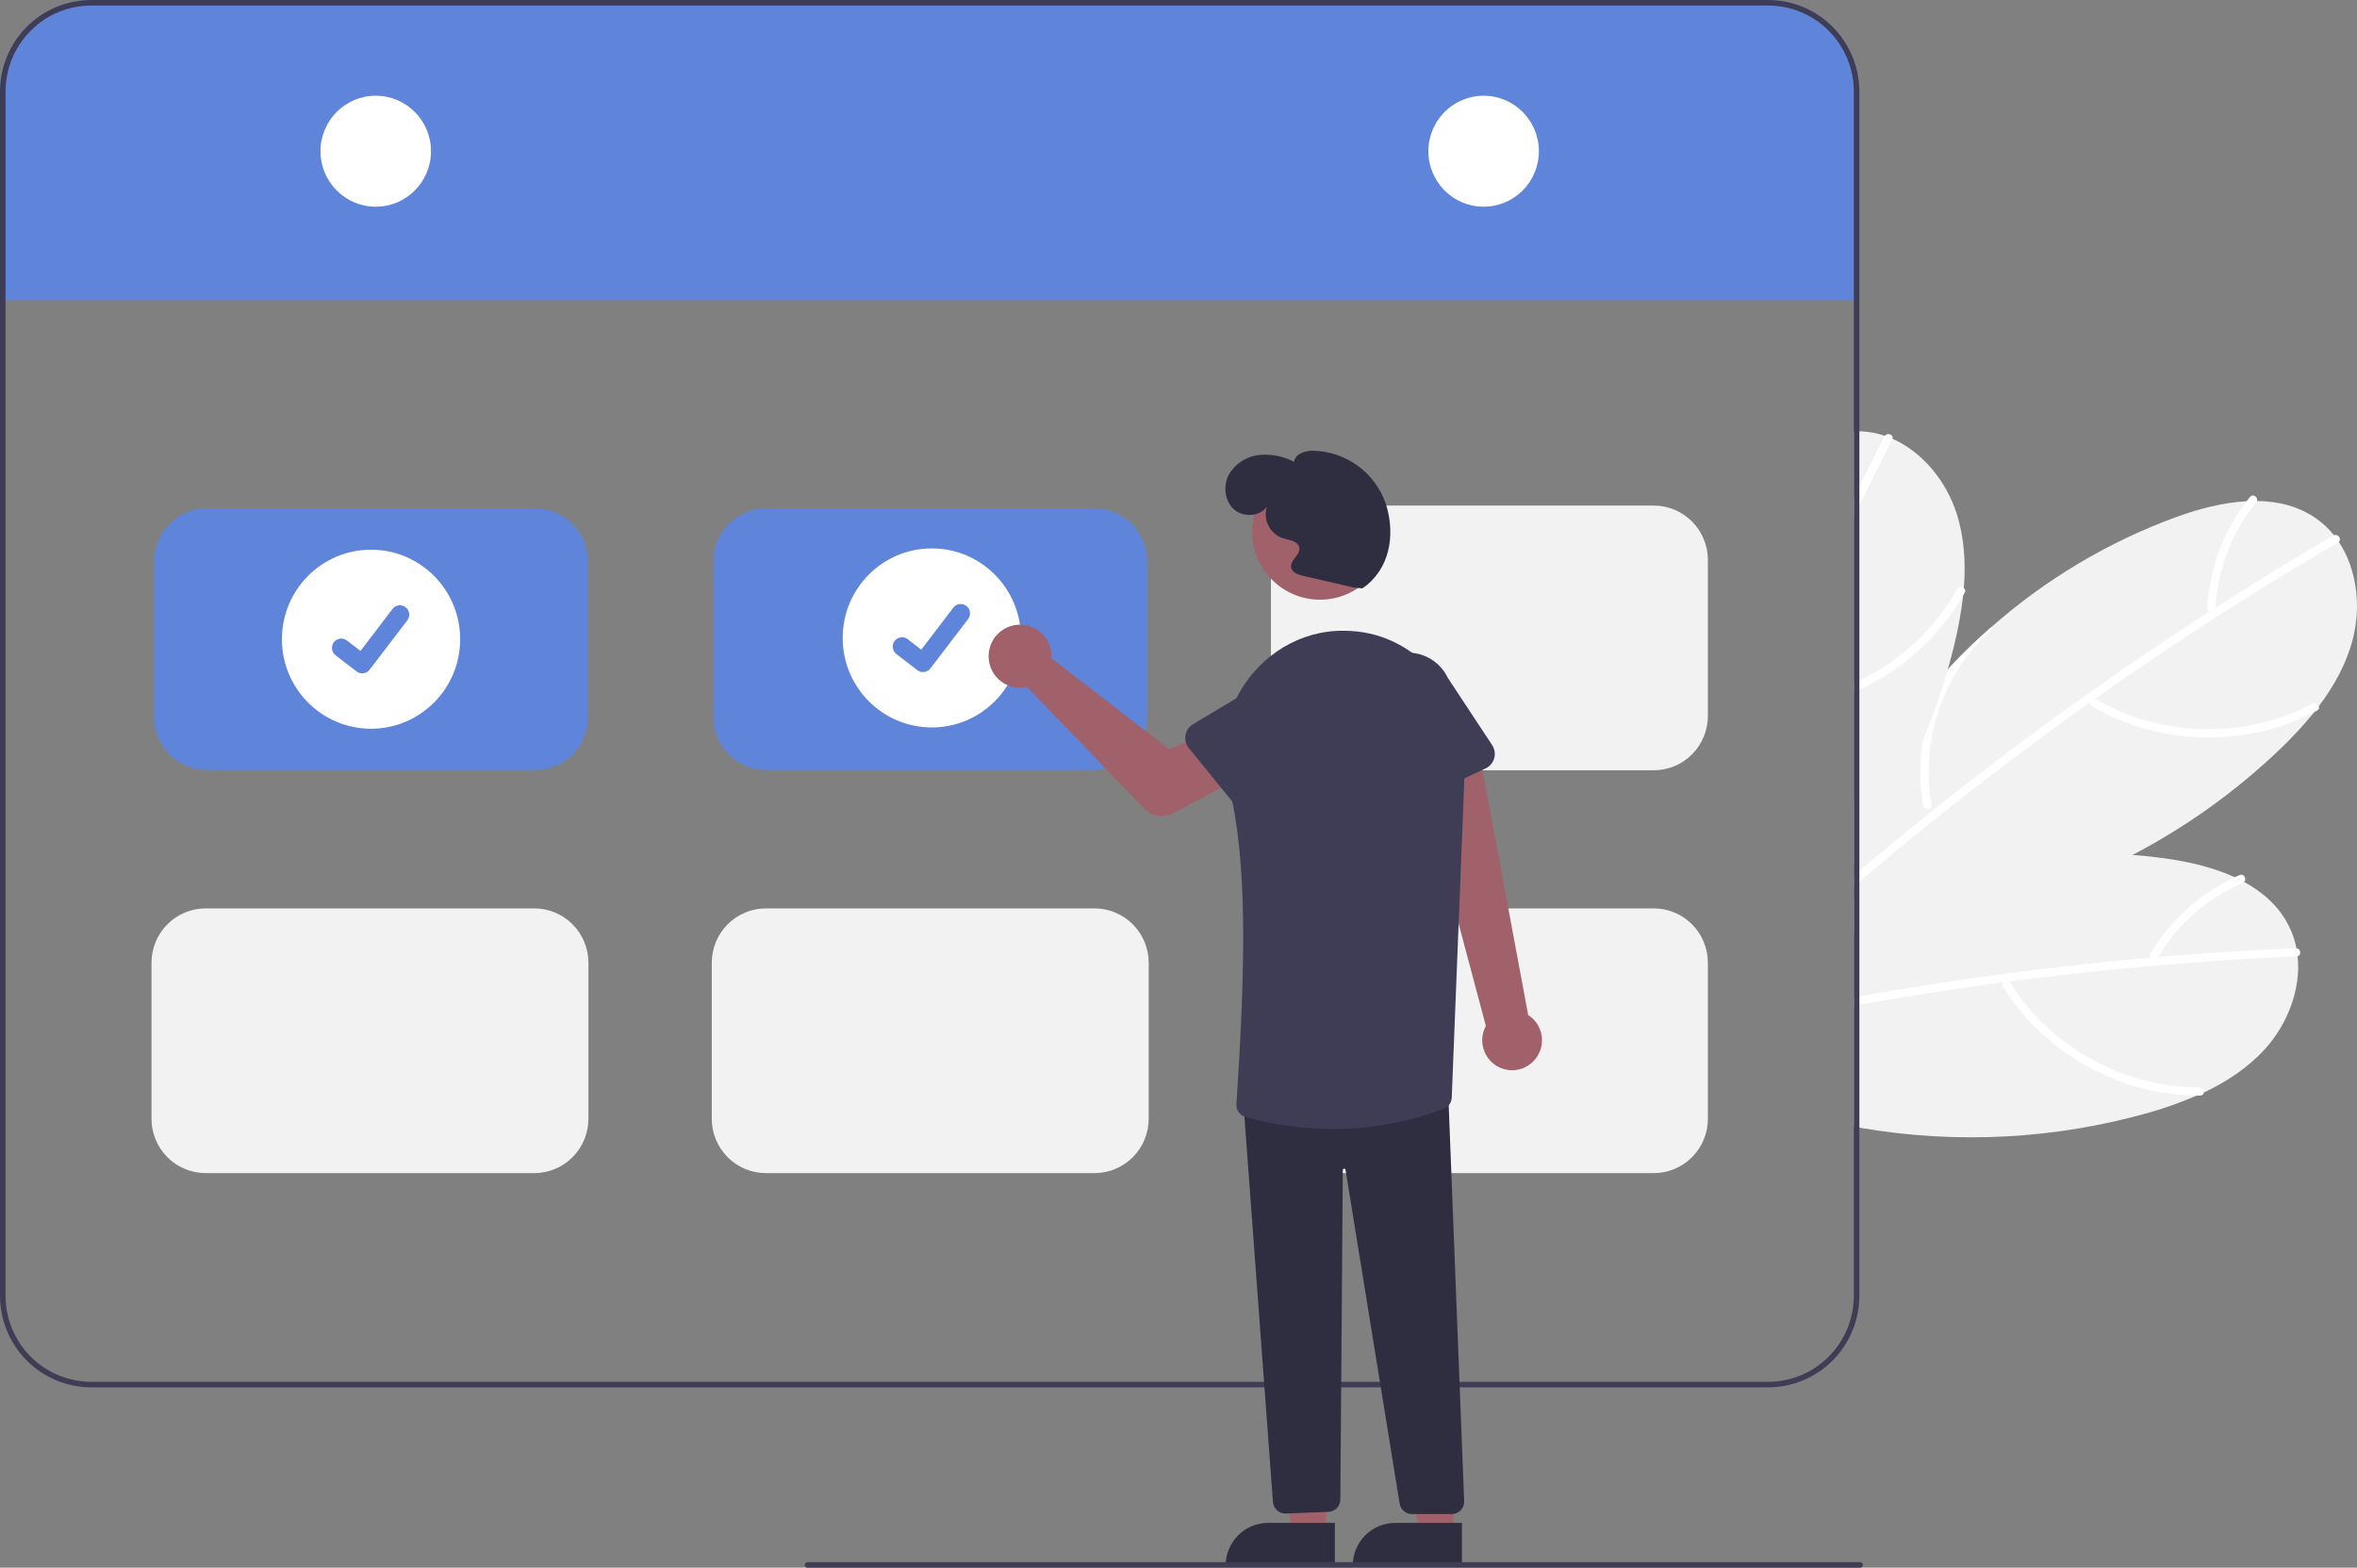 <svg width="209" height="139" viewBox="0 0 209 139" fill="none" xmlns="http://www.w3.org/2000/svg">
<rect x="0" y="0" width="209" height="139" fill="#808080" stroke="none"/>
<g clip-path="url(#clip0_2:19808)">
<path d="M200.831 93.022C199.321 94.677 197.45 95.91 195.419 96.867H195.416C195.225 96.958 195.034 97.047 194.841 97.13H194.838L194.836 97.133L194.833 97.13H194.831C194.831 97.13 194.831 97.131 194.831 97.131C194.831 97.132 194.83 97.132 194.83 97.132C194.83 97.132 194.83 97.132 194.829 97.132C194.829 97.133 194.829 97.133 194.828 97.133H194.826L194.824 97.13C194.821 97.133 194.821 97.133 194.819 97.13L194.816 97.133L194.814 97.13H194.811C194.809 97.133 194.809 97.133 194.806 97.13H194.804C193.445 97.721 192.048 98.222 190.624 98.631C182.251 101.017 173.45 101.478 164.874 99.982C164.71 99.952 164.548 99.922 164.384 99.893V79.939C164.546 79.87 164.71 79.801 164.874 79.734C165.945 79.289 167.029 78.88 168.125 78.507C169.703 77.965 171.303 77.501 172.924 77.114C178.216 75.828 183.675 75.385 189.103 75.8C190.09 75.874 191.075 75.981 192.058 76.12C194.113 76.408 196.269 76.91 198.165 77.781H198.168C198.444 77.911 198.716 78.047 198.986 78.192C200.671 79.109 202.092 80.371 202.959 82.101C203.271 82.722 203.495 83.384 203.626 84.067V84.072C203.675 84.308 203.709 84.546 203.736 84.783C204.045 87.695 202.842 90.812 200.831 93.022Z" fill="#F2F2F2"/>
<path d="M203.736 84.783C203.712 84.789 203.687 84.792 203.663 84.793C199.466 84.977 195.275 85.251 191.09 85.614H191.083C191.066 85.617 191.051 85.617 191.034 85.619C186.737 85.993 182.449 86.461 178.17 87.024C177.988 87.049 177.809 87.073 177.631 87.095C174.671 87.491 171.718 87.931 168.769 88.414C167.469 88.628 166.17 88.851 164.874 89.083C164.71 89.113 164.548 89.14 164.384 89.172V88.426C164.548 88.394 164.713 88.367 164.874 88.338C169.191 87.57 173.522 86.9 177.868 86.328C178.961 86.18 180.055 86.041 181.151 85.909C184.316 85.526 187.486 85.194 190.661 84.915C190.894 84.896 191.124 84.876 191.357 84.856C195.421 84.51 199.491 84.246 203.567 84.067C203.587 84.066 203.607 84.067 203.626 84.072C204.018 84.106 204.101 84.697 203.736 84.783Z" fill="white"/>
<path d="M195.021 96.405C189.793 96.444 184.642 94.218 180.945 90.533C179.901 89.489 178.982 88.328 178.205 87.072C177.955 86.67 177.372 87.113 177.619 87.511C180.491 92.136 185.275 95.431 190.549 96.642C192.047 96.983 193.579 97.148 195.115 97.133C195.584 97.129 195.486 96.402 195.021 96.405V96.405Z" fill="white"/>
<path d="M172.924 77.114C172.902 77.183 172.862 77.245 172.808 77.294C172.754 77.343 172.689 77.377 172.618 77.392C171.42 77.707 170.263 78.162 169.169 78.745C167.572 79.592 166.122 80.693 164.874 82.005C164.808 82.071 164.744 82.138 164.683 82.207C164.58 82.315 164.482 82.426 164.384 82.539V81.466C164.541 81.299 164.705 81.134 164.874 80.977C165.859 80.03 166.95 79.201 168.125 78.507C169.703 77.965 171.303 77.501 172.924 77.114Z" fill="white"/>
<path d="M198.599 77.587C195.273 79.022 192.491 81.486 190.656 84.62C190.619 84.709 190.619 84.81 190.655 84.9C190.691 84.99 190.761 85.062 190.85 85.1C190.94 85.136 191.039 85.135 191.129 85.099C191.218 85.063 191.289 84.993 191.329 84.905C193.08 81.946 195.722 79.621 198.874 78.267C199.306 78.081 199.032 77.401 198.599 77.587L198.599 77.587Z" fill="white"/>
<path d="M208.623 56.692C208.055 58.862 206.965 60.828 205.61 62.621L205.608 62.624C205.483 62.791 205.353 62.961 205.218 63.123V63.126C204.278 64.289 203.262 65.39 202.178 66.42C198.281 70.149 193.879 73.307 189.103 75.8C181.589 79.742 173.191 82.071 164.874 82.204C164.811 82.207 164.747 82.207 164.683 82.207C164.583 82.209 164.482 82.209 164.384 82.209V71.028C164.543 70.722 164.708 70.418 164.874 70.115C167.036 66.209 169.671 62.588 172.721 59.334C172.795 59.253 172.871 59.172 172.947 59.093C174.093 57.878 175.295 56.721 176.553 55.622C181.391 51.35 186.982 48.025 193.038 45.818C194.99 45.114 197.131 44.551 199.214 44.441C199.52 44.423 199.824 44.416 200.13 44.418C202.048 44.445 203.888 44.901 205.458 46.027C206.021 46.433 206.525 46.914 206.958 47.457C207.109 47.646 207.249 47.84 207.384 48.04V48.042C209.006 50.478 209.383 53.797 208.623 56.692Z" fill="#F2F2F2"/>
<path d="M207.384 48.04V48.042C207.366 48.058 207.346 48.072 207.325 48.084C203.699 50.202 200.119 52.398 196.585 54.67C196.58 54.672 196.578 54.675 196.573 54.677C196.559 54.687 196.544 54.696 196.529 54.704C192.895 57.041 189.314 59.457 185.784 61.952C185.637 62.055 185.487 62.161 185.338 62.267C182.9 63.996 180.488 65.763 178.101 67.566C173.593 70.976 169.184 74.512 164.874 78.174C164.71 78.312 164.548 78.452 164.384 78.593V77.636C164.546 77.495 164.71 77.355 164.874 77.217C166.525 75.818 168.191 74.437 169.872 73.077C170.374 72.671 170.879 72.265 171.383 71.864C175.867 68.28 180.45 64.829 185.134 61.512H185.137C186.058 60.86 186.981 60.214 187.905 59.573C190.531 57.757 193.187 55.985 195.872 54.257C196.066 54.131 196.262 54.006 196.458 53.88C199.895 51.676 203.377 49.544 206.904 47.484C206.921 47.473 206.939 47.464 206.958 47.457C207.325 47.309 207.67 47.796 207.384 48.04Z" fill="white"/>
<path d="M205.043 62.398C200.431 64.871 194.841 65.303 189.861 63.764C188.455 63.327 187.103 62.727 185.834 61.977C185.427 61.738 185.116 62.402 185.519 62.639C190.202 65.396 195.962 66.082 201.193 64.694C202.677 64.297 204.11 63.728 205.463 62.999C205.877 62.777 205.454 62.178 205.043 62.398V62.398Z" fill="white"/>
<path d="M170.538 71.4C170.31 70.112 170.232 68.802 170.305 67.496C170.47 64.517 171.378 61.628 172.946 59.094C174.094 57.879 175.296 56.722 176.553 55.622C176.565 55.694 176.558 55.768 176.533 55.836C176.507 55.904 176.465 55.965 176.409 56.012C175.495 56.85 174.68 57.792 173.981 58.818C171.485 62.477 170.511 66.969 171.266 71.339C171.278 71.388 171.278 71.44 171.264 71.489C171.251 71.539 171.225 71.584 171.189 71.62C171.137 71.666 171.074 71.697 171.005 71.71C170.937 71.724 170.867 71.719 170.801 71.697C170.735 71.675 170.676 71.636 170.63 71.584C170.584 71.531 170.552 71.468 170.538 71.4Z" fill="white"/>
<path d="M199.506 44.065C197.225 46.887 195.901 50.367 195.726 53.998C195.734 54.094 195.78 54.184 195.854 54.246C195.928 54.309 196.023 54.34 196.12 54.333C196.216 54.322 196.304 54.276 196.366 54.202C196.428 54.128 196.459 54.033 196.454 53.937C196.635 50.499 197.9 47.208 200.064 44.539C200.361 44.172 199.804 43.698 199.506 44.065Z" fill="white"/>
<path d="M174.137 52.148V52.151C174.12 52.362 174.1 52.572 174.078 52.781V52.786C173.908 54.274 173.642 55.75 173.282 57.204C173.111 57.917 172.924 58.626 172.721 59.335C172.697 59.426 172.67 59.517 172.643 59.605V59.608C172.044 61.668 171.329 63.693 170.502 65.672C168.978 69.315 167.093 72.795 164.874 76.059C164.715 76.297 164.551 76.536 164.384 76.772V38.246C164.548 38.236 164.71 38.236 164.874 38.241C164.953 38.241 165.031 38.243 165.109 38.248C165.801 38.285 166.483 38.418 167.138 38.645C167.368 38.721 167.591 38.807 167.812 38.903C170.484 40.079 172.584 42.672 173.495 45.523C174.179 47.659 174.316 49.905 174.137 52.148Z" fill="#F2F2F2"/>
<path d="M167.812 38.903C167.806 38.927 167.797 38.95 167.785 38.972C166.792 40.908 165.822 42.854 164.874 44.81C164.71 45.147 164.546 45.486 164.384 45.823V44.151C164.546 43.816 164.709 43.481 164.874 43.147C165.607 41.656 166.352 40.172 167.109 38.694C167.117 38.677 167.127 38.66 167.138 38.645C167.363 38.32 167.922 38.541 167.812 38.903Z" fill="white"/>
<path d="M174.215 52.544C174.171 52.623 174.127 52.702 174.078 52.781C173.359 54.039 172.503 55.214 171.526 56.284C169.649 58.329 167.388 59.981 164.874 61.148C164.713 61.226 164.548 61.3 164.384 61.369V60.569C164.548 60.496 164.713 60.419 164.874 60.341C168.514 58.597 171.537 55.781 173.539 52.266C173.568 52.216 173.608 52.173 173.655 52.139C173.702 52.105 173.755 52.083 173.812 52.072C173.869 52.061 173.927 52.062 173.983 52.076C174.039 52.089 174.092 52.115 174.137 52.151C174.168 52.171 174.195 52.198 174.215 52.229C174.236 52.26 174.25 52.295 174.258 52.331C174.265 52.368 174.265 52.405 174.258 52.442C174.25 52.478 174.236 52.513 174.215 52.544Z" fill="white"/>
<path d="M164.874 8.119V26.816H164.384V26.617H0.49V26.816H0V8.119C0.002 5.966 0.855 3.902 2.37 2.38C3.886 0.858 5.941 0.002 8.084 0H156.79C158.933 0.002 160.988 0.858 162.504 2.38C164.02 3.902 164.872 5.966 164.874 8.119Z" fill="#5F85DB"/>
<path d="M156.79 0H8.084C5.941 0.002 3.886 0.858 2.37 2.38C0.855 3.902 0.002 5.966 0 8.119V114.89C0.002 117.043 0.855 119.107 2.37 120.629C3.886 122.151 5.941 123.007 8.084 123.009H156.79C158.933 123.007 160.988 122.151 162.504 120.629C164.02 119.107 164.872 117.043 164.874 114.89V8.119C164.872 5.966 164.02 3.902 162.504 2.38C160.988 0.858 158.933 0.002 156.79 0ZM164.384 114.89C164.382 116.912 163.581 118.851 162.157 120.28C160.733 121.71 158.803 122.514 156.79 122.517H8.084C6.071 122.514 4.141 121.71 2.717 120.28C1.293 118.851 0.493 116.912 0.49 114.89V8.119C0.493 6.097 1.293 4.158 2.717 2.729C4.141 1.299 6.071 0.495 8.084 0.492H156.79C158.803 0.495 160.733 1.299 162.157 2.729C163.581 4.158 164.382 6.097 164.384 8.119V114.89Z" fill="#3F3D56"/>
<path d="M33.318 18.328C36.024 18.328 38.218 16.125 38.218 13.408C38.218 10.691 36.024 8.488 33.318 8.488C30.612 8.488 28.418 10.691 28.418 13.408C28.418 16.125 30.612 18.328 33.318 18.328Z" fill="white"/>
<path d="M131.556 18.328C134.262 18.328 136.456 16.125 136.456 13.408C136.456 10.691 134.262 8.488 131.556 8.488C128.85 8.488 126.657 10.691 126.657 13.408C126.657 16.125 128.85 18.328 131.556 18.328Z" fill="white"/>
<path d="M47.474 68.27H18.327C17.092 68.269 15.908 67.776 15.035 66.899C14.162 66.022 13.671 64.833 13.669 63.593V49.759C13.671 48.519 14.162 47.33 15.035 46.453C15.908 45.576 17.092 45.083 18.327 45.082H47.474C48.709 45.083 49.893 45.576 50.766 46.453C51.639 47.33 52.13 48.519 52.132 49.759V63.593C52.13 64.833 51.639 66.022 50.766 66.899C49.893 67.776 48.709 68.269 47.474 68.27Z" fill="#5F85DB"/>
<path d="M97.059 68.27H67.911C66.677 68.269 65.493 67.776 64.62 66.899C63.746 66.022 63.255 64.833 63.254 63.593V49.759C63.255 48.519 63.746 47.33 64.62 46.453C65.493 45.576 66.677 45.083 67.911 45.082H97.059C98.293 45.083 99.477 45.576 100.35 46.453C101.224 47.33 101.715 48.519 101.716 49.759V63.593C101.715 64.833 101.224 66.022 100.35 66.899C99.477 67.776 98.293 68.269 97.059 68.27Z" fill="#5F85DB"/>
<path d="M97.059 104.015H67.911C66.639 104.013 65.419 103.505 64.52 102.602C63.62 101.698 63.114 100.474 63.113 99.196V85.362C63.114 84.084 63.62 82.859 64.52 81.956C65.419 81.052 66.639 80.544 67.911 80.543H97.059C98.331 80.544 99.551 81.052 100.45 81.956C101.35 82.859 101.856 84.084 101.857 85.362V99.196C101.856 100.474 101.35 101.698 100.45 102.602C99.551 103.505 98.331 104.013 97.059 104.015Z" fill="#F2F2F2"/>
<path d="M47.379 104.015H18.232C16.959 104.013 15.74 103.505 14.84 102.602C13.941 101.698 13.434 100.474 13.433 99.196V85.362C13.434 84.084 13.941 82.859 14.84 81.956C15.74 81.052 16.959 80.544 18.232 80.543H47.379C48.651 80.544 49.871 81.052 50.77 81.956C51.67 82.859 52.176 84.084 52.178 85.362V99.196C52.176 100.474 51.67 101.698 50.77 102.602C49.871 103.505 48.651 104.013 47.379 104.015Z" fill="#F2F2F2"/>
<path d="M146.643 104.015H117.496C116.224 104.013 115.004 103.505 114.104 102.602C113.205 101.698 112.699 100.474 112.697 99.196V85.362C112.699 84.084 113.205 82.859 114.104 81.956C115.004 81.052 116.224 80.544 117.496 80.543H146.643C147.915 80.544 149.135 81.052 150.035 81.956C150.934 82.859 151.44 84.084 151.442 85.362V99.196C151.44 100.474 150.934 101.698 150.035 102.602C149.135 103.505 147.915 104.013 146.643 104.015Z" fill="#F2F2F2"/>
<path d="M146.643 68.298H117.496C116.224 68.297 115.004 67.789 114.104 66.885C113.205 65.982 112.699 64.757 112.697 63.479V49.645C112.699 48.367 113.205 47.143 114.104 46.239C115.004 45.336 116.224 44.828 117.496 44.826H146.643C147.915 44.828 149.135 45.336 150.035 46.239C150.934 47.143 151.44 48.367 151.442 49.645V63.479C151.44 64.757 150.934 65.982 150.035 66.885C149.135 67.789 147.915 68.297 146.643 68.298Z" fill="#F2F2F2"/>
<path d="M32.9 64.613C37.265 64.613 40.804 61.06 40.804 56.676C40.804 52.293 37.265 48.739 32.9 48.739C28.535 48.739 24.997 52.293 24.997 56.676C24.997 61.06 28.535 64.613 32.9 64.613Z" fill="white"/>
<path d="M32.117 59.704C31.94 59.704 31.767 59.647 31.624 59.539L31.616 59.533L29.758 58.105C29.672 58.038 29.6 57.956 29.545 57.862C29.491 57.767 29.456 57.663 29.441 57.556C29.427 57.448 29.434 57.338 29.462 57.233C29.49 57.127 29.538 57.029 29.604 56.942C29.67 56.856 29.753 56.783 29.846 56.729C29.94 56.674 30.044 56.639 30.151 56.625C30.259 56.611 30.368 56.618 30.473 56.646C30.578 56.674 30.676 56.723 30.762 56.789L31.965 57.715L34.808 53.992C34.874 53.906 34.956 53.833 35.05 53.779C35.144 53.724 35.247 53.689 35.355 53.675C35.462 53.66 35.572 53.668 35.676 53.696C35.781 53.724 35.879 53.773 35.965 53.839L35.947 53.863L35.965 53.839C36.139 53.973 36.252 54.17 36.281 54.388C36.31 54.606 36.251 54.826 36.118 55.001L32.774 59.381C32.697 59.481 32.597 59.563 32.483 59.619C32.37 59.675 32.244 59.704 32.117 59.704Z" fill="#5F85DB"/>
<path d="M82.626 64.499C86.991 64.499 90.529 60.946 90.529 56.562C90.529 52.179 86.991 48.625 82.626 48.625C78.26 48.625 74.722 52.179 74.722 56.562C74.722 60.946 78.26 64.499 82.626 64.499Z" fill="white"/>
<path d="M81.842 59.59C81.664 59.59 81.491 59.533 81.349 59.425L81.34 59.419L79.483 57.991C79.309 57.857 79.195 57.66 79.167 57.442C79.138 57.224 79.197 57.004 79.33 56.829C79.463 56.654 79.659 56.54 79.876 56.511C80.093 56.483 80.313 56.541 80.487 56.675L81.69 57.602L84.533 53.878C84.599 53.792 84.681 53.719 84.775 53.665C84.868 53.61 84.972 53.575 85.079 53.561C85.187 53.547 85.296 53.554 85.401 53.582C85.505 53.61 85.604 53.659 85.69 53.725L85.672 53.749L85.69 53.725C85.864 53.859 85.977 54.056 86.006 54.274C86.034 54.492 85.976 54.712 85.843 54.887L82.499 59.267C82.421 59.368 82.322 59.449 82.208 59.505C82.094 59.561 81.969 59.59 81.842 59.59Z" fill="#5F85DB"/>
<path d="M136.043 94.015C136.303 93.73 136.497 93.391 136.612 93.023C136.727 92.654 136.761 92.265 136.71 91.882C136.659 91.499 136.525 91.132 136.317 90.806C136.11 90.481 135.834 90.205 135.508 89.999L131.096 66.338L125.73 68.337L131.754 90.966C131.445 91.537 131.355 92.203 131.502 92.836C131.648 93.47 132.021 94.028 132.55 94.403C133.078 94.779 133.726 94.948 134.37 94.876C135.014 94.805 135.609 94.498 136.043 94.015Z" fill="#A0616A"/>
<path d="M93.223 57.913C93.237 58.059 93.238 58.207 93.229 58.354L103.662 66.419L106.621 65.199L109.039 69.442L104.01 72.113C103.603 72.329 103.138 72.407 102.684 72.335C102.23 72.262 101.812 72.044 101.492 71.713L91.063 60.916C90.511 61.041 89.934 60.994 89.409 60.782C88.884 60.569 88.436 60.202 88.124 59.727C87.812 59.253 87.651 58.695 87.663 58.127C87.675 57.558 87.859 57.007 88.191 56.547C88.522 56.086 88.985 55.737 89.519 55.548C90.052 55.358 90.63 55.336 91.177 55.484C91.723 55.632 92.212 55.944 92.577 56.378C92.943 56.812 93.168 57.347 93.223 57.913H93.223Z" fill="#A0616A"/>
<path d="M117.599 136.011H114.596L113.167 126.837L117.6 126.837L117.599 136.011Z" fill="#A0616A"/>
<path d="M118.365 138.934L108.68 138.934V138.811C108.68 138.314 108.778 137.822 108.967 137.362C109.157 136.903 109.434 136.486 109.784 136.134C110.134 135.783 110.55 135.504 111.007 135.314C111.465 135.124 111.955 135.026 112.45 135.026H112.45L118.365 135.026L118.365 138.934Z" fill="#2F2E41"/>
<path d="M128.869 136.011H125.866L124.437 126.837L128.87 126.837L128.869 136.011Z" fill="#A0616A"/>
<path d="M129.634 138.934L119.95 138.934V138.811C119.95 138.314 120.047 137.822 120.237 137.362C120.426 136.903 120.704 136.486 121.054 136.134C121.404 135.783 121.819 135.504 122.277 135.314C122.734 135.124 123.224 135.026 123.719 135.026H123.719L129.634 135.026L129.634 138.934Z" fill="#2F2E41"/>
<path d="M113.972 134.197C113.698 134.198 113.434 134.095 113.231 133.91C113.028 133.724 112.901 133.47 112.876 133.196L110.259 97.845L110.382 97.835L128.394 96.349L128.399 96.477L129.83 133.097C129.836 133.246 129.811 133.394 129.759 133.533C129.706 133.672 129.625 133.799 129.523 133.906C129.42 134.014 129.296 134.099 129.16 134.157C129.024 134.215 128.877 134.245 128.729 134.245H125.197C124.933 134.247 124.678 134.153 124.478 133.98C124.278 133.808 124.146 133.569 124.107 133.307L119.312 103.724C119.307 103.694 119.291 103.666 119.267 103.647C119.243 103.628 119.212 103.618 119.182 103.62C119.151 103.623 119.122 103.636 119.101 103.659C119.08 103.682 119.068 103.711 119.068 103.742L118.851 132.95C118.848 133.232 118.739 133.503 118.545 133.707C118.351 133.911 118.087 134.033 117.806 134.048L114.031 134.196C114.011 134.197 113.992 134.197 113.972 134.197Z" fill="#2F2E41"/>
<path d="M117.046 53.171C120.369 53.171 123.063 50.465 123.063 47.128C123.063 43.791 120.369 41.086 117.046 41.086C113.723 41.086 111.029 43.791 111.029 47.128C111.029 50.465 113.723 53.171 117.046 53.171Z" fill="#A0616A"/>
<path d="M118.211 100.1C115.581 100.092 112.963 99.733 110.428 99.032C110.184 98.961 109.972 98.807 109.827 98.597C109.683 98.387 109.615 98.133 109.635 97.879C110.445 85.653 110.636 76.166 108.932 69.602C108.206 66.804 108.536 63.858 109.836 61.518C111.794 57.997 115.392 55.853 119.229 55.927C119.413 55.931 119.598 55.937 119.785 55.947C125.609 56.248 130.147 61.539 129.901 67.742L128.73 97.305C128.726 97.521 128.658 97.731 128.535 97.908C128.412 98.085 128.24 98.221 128.04 98.3C124.898 99.487 121.568 100.097 118.211 100.1Z" fill="#3F3D56"/>
<path d="M109.923 71.872L105.416 66.325C105.288 66.168 105.195 65.984 105.144 65.787C105.092 65.59 105.084 65.384 105.119 65.183C105.155 64.983 105.232 64.792 105.348 64.624C105.463 64.457 105.613 64.316 105.787 64.212L111.892 60.558C112.7 59.904 113.733 59.598 114.765 59.707C115.797 59.817 116.744 60.333 117.398 61.142C118.052 61.951 118.359 62.988 118.253 64.025C118.147 65.062 117.635 66.014 116.831 66.672L112.059 71.931C111.923 72.081 111.755 72.2 111.569 72.28C111.382 72.36 111.181 72.398 110.978 72.392C110.775 72.387 110.576 72.338 110.394 72.248C110.212 72.158 110.051 72.03 109.923 71.872Z" fill="#3F3D56"/>
<path d="M124.102 71.176C123.917 71.093 123.752 70.97 123.618 70.817C123.484 70.664 123.385 70.484 123.327 70.289L121.298 63.473C120.857 62.529 120.808 61.448 121.159 60.468C121.511 59.487 122.236 58.687 123.175 58.242C124.114 57.797 125.19 57.745 126.167 58.096C127.144 58.447 127.943 59.172 128.388 60.114L132.312 66.065C132.424 66.235 132.498 66.427 132.53 66.628C132.561 66.829 132.549 67.035 132.494 67.231C132.439 67.427 132.343 67.609 132.212 67.764C132.08 67.92 131.917 68.045 131.734 68.131L125.277 71.166C125.094 71.252 124.893 71.298 124.691 71.3C124.488 71.301 124.287 71.259 124.102 71.176Z" fill="#3F3D56"/>
<path d="M120.019 52.086L115.559 51.061C115.099 50.955 114.546 50.753 114.482 50.284C114.397 49.653 115.301 49.213 115.218 48.582C115.137 47.97 114.313 47.891 113.726 47.711C113.178 47.518 112.727 47.119 112.468 46.599C112.209 46.078 112.161 45.476 112.336 44.921C111.7 45.82 110.248 45.897 109.424 45.169C108.6 44.44 108.441 43.118 108.936 42.133C109.204 41.65 109.581 41.236 110.038 40.927C110.494 40.617 111.017 40.42 111.564 40.352C112.663 40.227 113.774 40.435 114.754 40.949C114.819 40.252 115.686 39.97 116.383 39.964C117.832 39.98 119.238 40.45 120.408 41.308C121.578 42.165 122.453 43.368 122.91 44.748C123.766 47.516 123.194 50.55 120.8 52.17L120.019 52.086Z" fill="#2F2E41"/>
<path d="M164.945 139H71.606C71.541 139 71.478 138.974 71.433 138.928C71.387 138.882 71.361 138.819 71.361 138.754C71.361 138.689 71.387 138.626 71.433 138.58C71.478 138.534 71.541 138.508 71.606 138.508H164.945C165.01 138.508 165.072 138.534 165.118 138.58C165.164 138.626 165.19 138.689 165.19 138.754C165.19 138.819 165.164 138.882 165.118 138.928C165.072 138.974 165.01 139 164.945 139Z" fill="#3F3D56"/>
</g>
<defs>
<clipPath id="clip0_2:19808">
<rect width="209" height="139" fill="white"/>
</clipPath>
</defs>
</svg>
